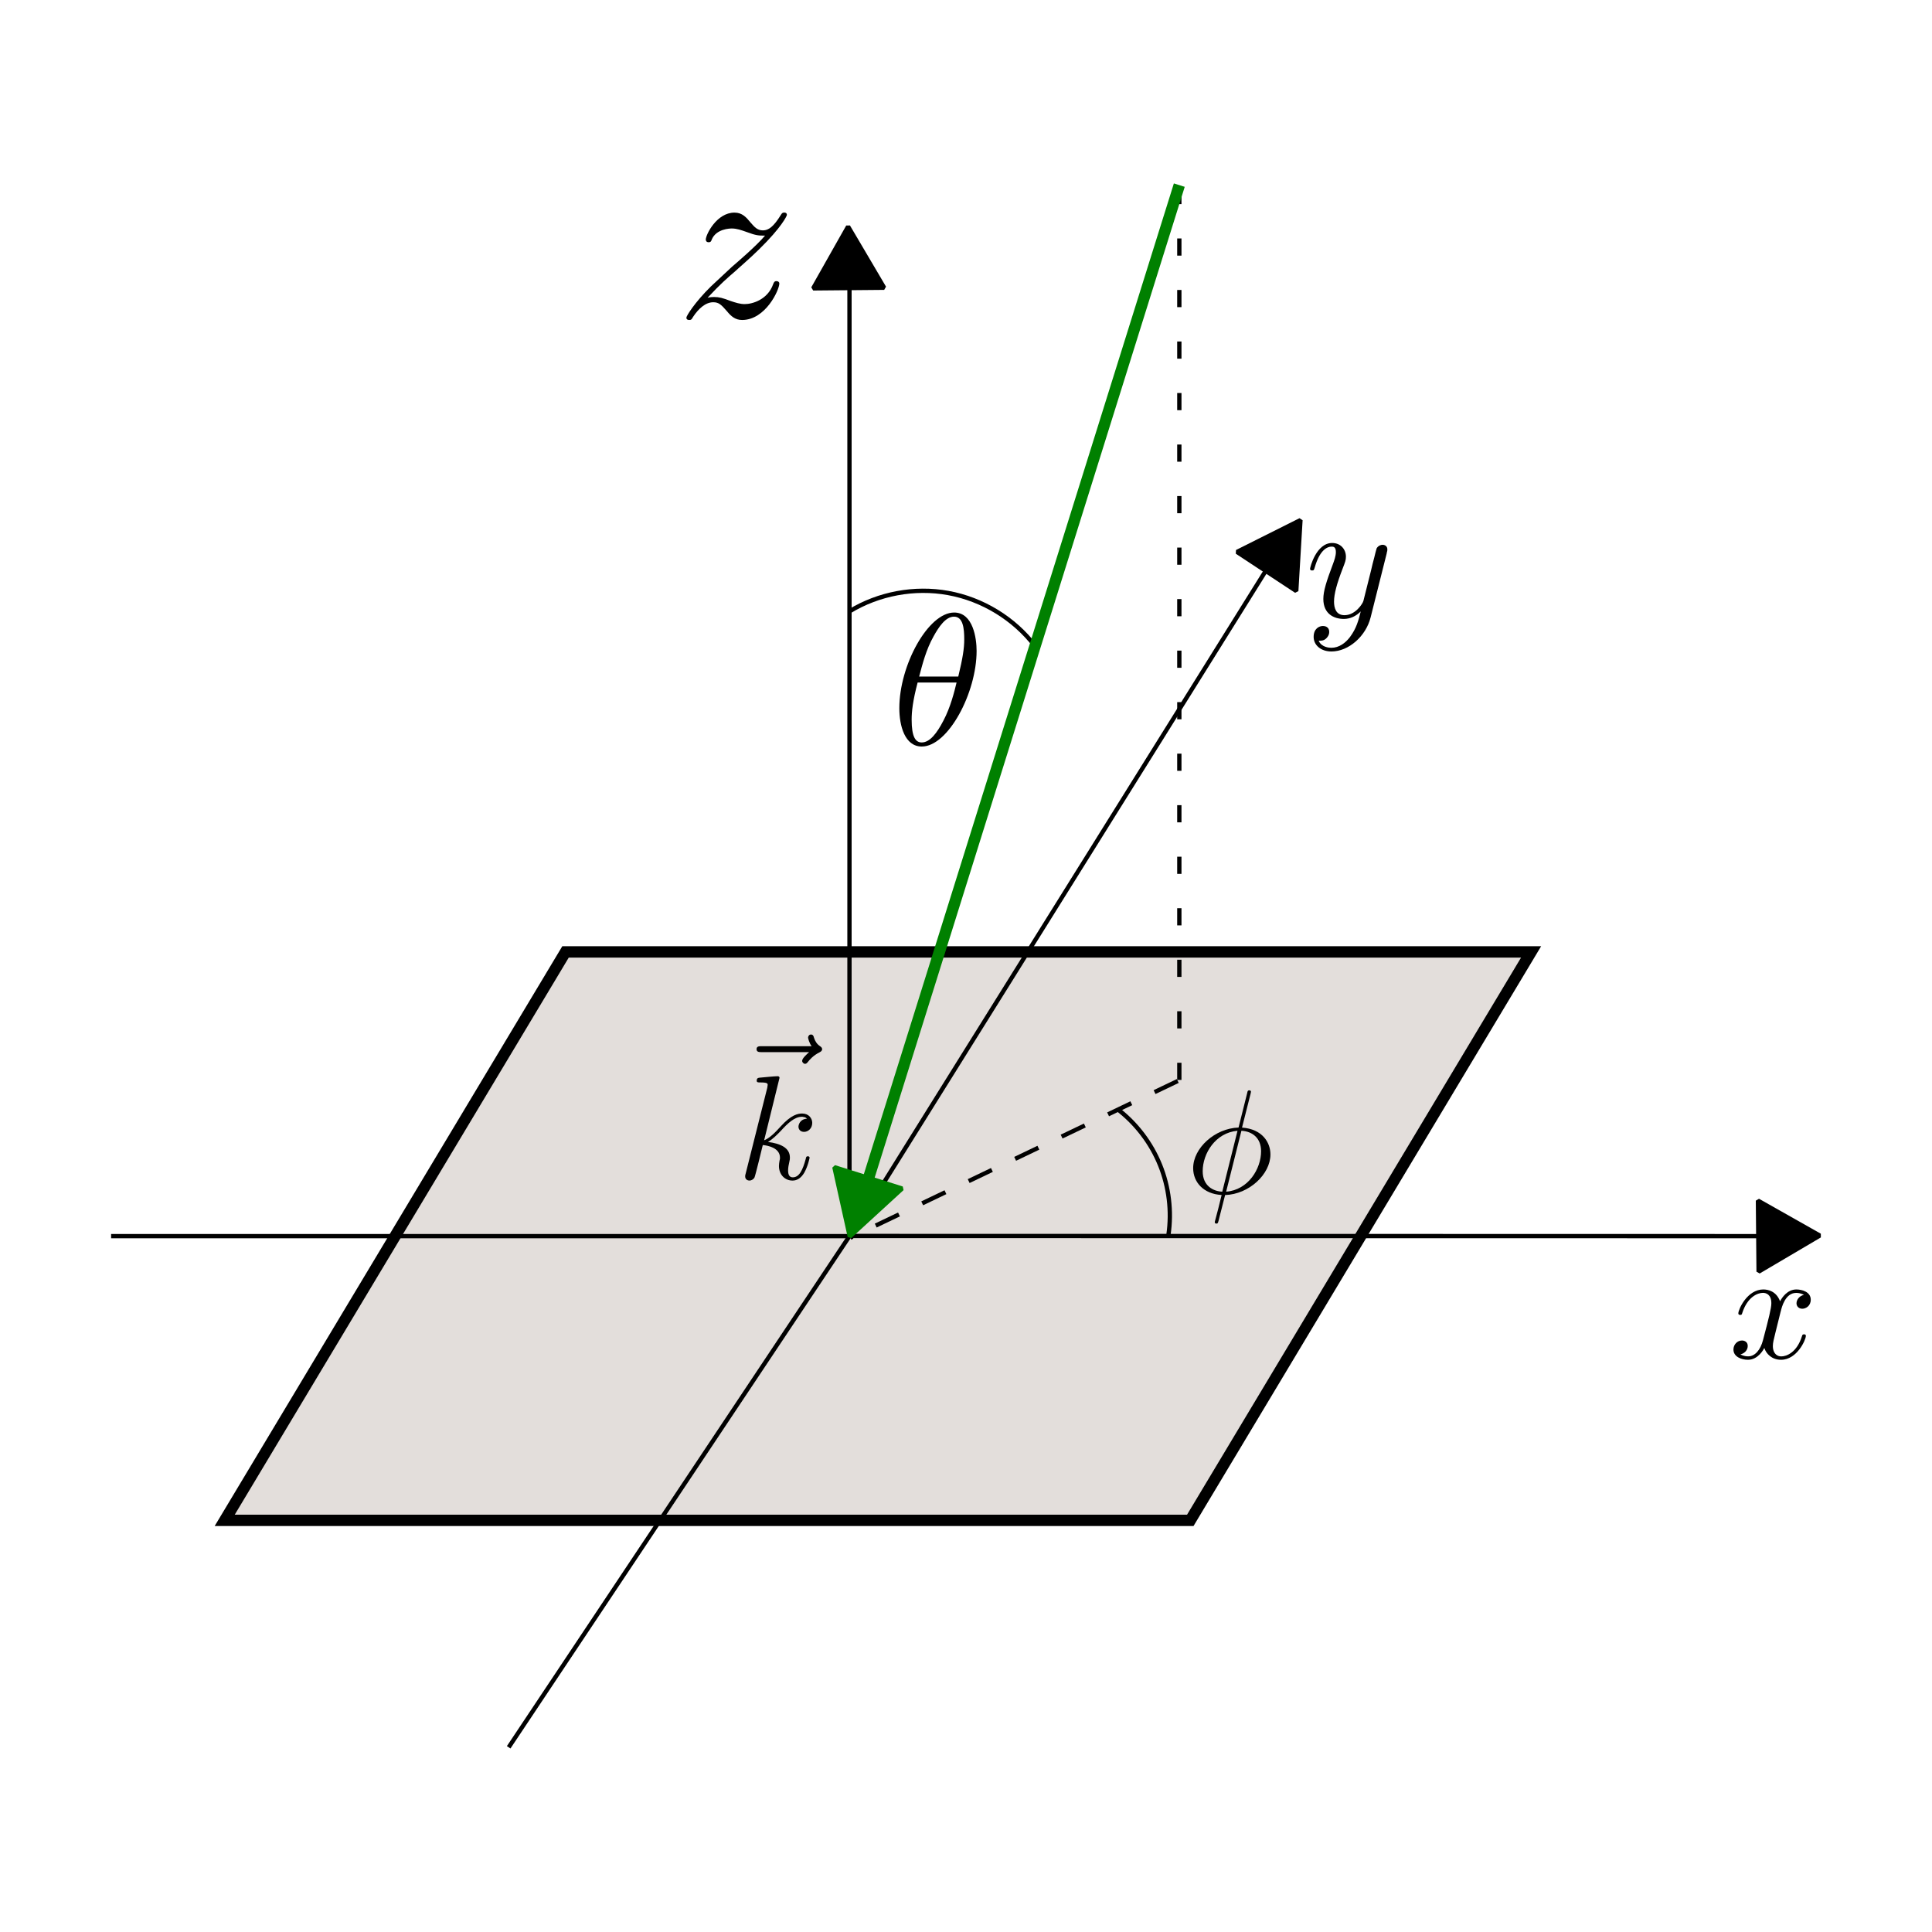 <?xml version="1.0" encoding="UTF-8" standalone="no"?>
<!-- Created with Inkscape (http://www.inkscape.org/) -->

<svg
   width="45mm"
   height="45mm"
   viewBox="0 0 45 45"
   version="1.1"
   id="svg5"
   inkscape:version="1.2.2 (b0a8486, 2022-12-01)"
   sodipodi:docname="theta_and_phi.svg"
   xml:space="preserve"
   xmlns:inkscape="http://www.inkscape.org/namespaces/inkscape"
   xmlns:sodipodi="http://sodipodi.sourceforge.net/DTD/sodipodi-0.dtd"
   xmlns="http://www.w3.org/2000/svg"
   xmlns:svg="http://www.w3.org/2000/svg"><sodipodi:namedview
     id="namedview7"
     pagecolor="#ffffff"
     bordercolor="#666666"
     borderopacity="1.0"
     inkscape:showpageshadow="2"
     inkscape:pageopacity="0.0"
     inkscape:pagecheckerboard="0"
     inkscape:deskcolor="#d1d1d1"
     inkscape:document-units="mm"
     showgrid="true"
     inkscape:zoom="4.6536375"
     inkscape:cx="68.333643"
     inkscape:cy="108.19493"
     inkscape:window-width="1973"
     inkscape:window-height="1353"
     inkscape:window-x="0"
     inkscape:window-y="25"
     inkscape:window-maximized="0"
     inkscape:current-layer="svg5"
     showguides="false"><inkscape:grid
       type="xygrid"
       id="grid2805"
       originx="0"
       originy="0" /></sodipodi:namedview><defs
     id="defs2"><inkscape:path-effect
       effect="spiro"
       id="path-effect5853"
       is_visible="true"
       lpeversion="1" /><inkscape:path-effect
       effect="spiro"
       id="path-effect5825"
       is_visible="true"
       lpeversion="1" /><inkscape:path-effect
       effect="spiro"
       id="path-effect5745"
       is_visible="true"
       lpeversion="1" /><inkscape:path-effect
       effect="spiro"
       id="path-effect5591"
       is_visible="true"
       lpeversion="1" /><inkscape:path-effect
       effect="spiro"
       id="path-effect5583"
       is_visible="true"
       lpeversion="1" /><inkscape:path-effect
       effect="spiro"
       id="path-effect5572"
       is_visible="true"
       lpeversion="1" /><inkscape:path-effect
       effect="spiro"
       id="path-effect5568"
       is_visible="true"
       lpeversion="1" /><inkscape:path-effect
       effect="spiro"
       id="path-effect5564"
       is_visible="true"
       lpeversion="1" /><inkscape:path-effect
       effect="spiro"
       id="path-effect2797"
       is_visible="true"
       lpeversion="1" /><inkscape:perspective
       sodipodi:type="inkscape:persp3d"
       inkscape:vp_x="0 : -39.000004 : 1"
       inkscape:vp_y="0 : 999.99998 : 0"
       inkscape:vp_z="105.00001 : -39.000004 : 1"
       inkscape:persp3d-origin="52.500003 : -63.66667 : 1"
       id="perspective1855" /><clipPath
       id="clip-0"><path
         clip-rule="nonzero"
         d="M 0.191,0 H 19 V 16.84 H 0.191 Z m 0,0"
         id="path15099" /></clipPath><clipPath
       id="clip-0-4"><path
         clip-rule="nonzero"
         d="M 0,0 H 17 V 23.785 H 0 Z m 0,0"
         id="path16578" /></clipPath><clipPath
       id="clip-0-7"><path
         clip-rule="nonzero"
         d="M 1,0 H 17 V 16.84 H 1 Z m 0,0"
         id="path18057" /></clipPath><clipPath
       id="clip-0-40"><path
         clip-rule="nonzero"
         d="M 1,0 H 16 V 26.641 H 1 Z m 0,0"
         id="path19536" /></clipPath><clipPath
       id="clip-0-5"><path
         clip-rule="nonzero"
         d="M 0.469,0 H 20 V 33 H 0.469 Z m 0,0"
         id="path21015" /></clipPath><clipPath
       id="clip-0-0"><path
         clip-rule="nonzero"
         d="M 0.461,10 H 18 V 35.84 H 0.461 Z m 0,0"
         id="path22494" /></clipPath></defs><g
     inkscape:label="Layer 1"
     inkscape:groupmode="layer"
     id="layer1" /><g
     id="g383"
     transform="translate(-21.224,-46.614)"><path
       style="fill:#e3dedb;stroke:#000000;stroke-width:0.265px;stroke-linecap:butt;stroke-linejoin:miter;stroke-opacity:1"
       d="m 34.396,68.786 -7.938,13.24 h 22.49 l 7.938,-13.24 z"
       id="path2807" /><path
       style="fill:none;stroke:#000000;stroke-width:0.1;stroke-linecap:butt;stroke-linejoin:miter;stroke-dasharray:none;stroke-opacity:1"
       d="M 41.01,75.406 H 23.812 Z"
       id="path3038" /><path
       style="fill:none;stroke:#000000;stroke-width:0.1;stroke-linecap:butt;stroke-linejoin:miter;stroke-dasharray:none;stroke-opacity:1"
       d="M 62.177,75.406 41.034,75.402 50.921,59.565"
       id="path3040"
       sodipodi:nodetypes="ccc" /><path
       style="fill:none;stroke:#000000;stroke-width:0.1;stroke-linecap:butt;stroke-linejoin:miter;stroke-dasharray:none;stroke-opacity:1"
       d="m 41.01,75.406 -7.938,11.906"
       id="path3042" /><path
       style="fill:none;stroke:#000000;stroke-width:0.1;stroke-linecap:butt;stroke-linejoin:miter;stroke-dasharray:none;stroke-opacity:1"
       d="M 41.01,52.917 V 75.406"
       id="path3044" /><path
       style="fill:none;stroke:#000000;stroke-width:0.1;stroke-linecap:butt;stroke-linejoin:miter;stroke-dasharray:0.4, 0.8;stroke-dashoffset:0;stroke-opacity:1"
       d="M 48.693,50.968 V 72.481"
       id="path3044-8" /><path
       style="fill:none;stroke:#000000;stroke-width:0.1;stroke-linecap:butt;stroke-linejoin:miter;stroke-dasharray:none;stroke-opacity:1"
       d="m 41.01,60.854 c 0.68,-0.415 1.515,-0.57 2.299,-0.428 0.798,0.144 1.536,0.596 2.028,1.24"
       id="path5743"
       inkscape:path-effect="#path-effect5745"
       inkscape:original-d="m 41.010416,60.854166 c 0,0 1.38475,-0.678376 2.298936,-0.428412 0.638548,0.174597 2.027671,1.240106 2.027671,1.240106"
       sodipodi:nodetypes="csc" /><path
       style="fill:#008000;stroke:#008000;stroke-width:0.265;stroke-linecap:butt;stroke-linejoin:miter;stroke-dasharray:none;stroke-dashoffset:0;stroke-opacity:1"
       d="m 41.342,74.414 7.35,-23.488"
       id="path3046" /><path
       style="fill:none;stroke:#000000;stroke-width:0.265px;stroke-linecap:butt;stroke-linejoin:miter;stroke-opacity:1"
       d="M 41.01,60.854 Z"
       id="path5581"
       inkscape:path-effect="#path-effect5583"
       inkscape:original-d="m 41.010416,60.854166 c -2.64e-4,-11.906515 2.65e-4,23.812764 0,0 z" /><path
       style="fill:none;stroke:#000000;stroke-width:0;stroke-linecap:butt;stroke-linejoin:miter;stroke-dasharray:none;stroke-opacity:1"
       d="m 41.029,75.371 5.242,-2.097"
       id="path5823"
       inkscape:path-effect="#path-effect5825"
       inkscape:original-d="m 41.029088,75.370615 5.241602,-2.09664" /><path
       style="fill:none;stroke:#000000;stroke-width:0.1;stroke-linecap:butt;stroke-linejoin:miter;stroke-dasharray:0.6, 0.6;stroke-dashoffset:0;stroke-opacity:1"
       d="m 48.657,71.792 c -2.542,1.217 -5.085,2.434 -7.627,3.651"
       id="path5849" /><path
       style="fill:none;stroke:#000000;stroke-width:0.1;stroke-linecap:butt;stroke-linejoin:miter;stroke-dasharray:none;stroke-opacity:1"
       d="m 48.44,75.371 c 0.079,-0.545 0.011,-1.11 -0.196,-1.621 -0.208,-0.514 -0.557,-0.971 -0.997,-1.307"
       id="path5851"
       inkscape:path-effect="#path-effect5853"
       inkscape:original-d="m 48.439628,75.370615 c 0,0 -0.02405,-1.146628 -0.195672,-1.62062 -0.21167,-0.584584 -0.997245,-1.307447 -0.997245,-1.307447"
       sodipodi:nodetypes="csc" /><path
       sodipodi:type="star"
       style="fill:#000000;fill-opacity:1;fill-rule:evenodd;stroke:#000000;stroke-width:0.1;stroke-linecap:round;stroke-linejoin:bevel;stroke-dasharray:none;stroke-dashoffset:0;stroke-opacity:1;paint-order:markers fill stroke;stop-color:#000000"
       id="path5855"
       inkscape:flatsided="true"
       sodipodi:sides="3"
       sodipodi:cx="59.212025"
       sodipodi:cy="74.972977"
       sodipodi:r1="0.95504475"
       sodipodi:r2="0.47752237"
       sodipodi:arg1="2.0852476"
       sodipodi:arg2="3.1324452"
       inkscape:rounded="0"
       inkscape:randomized="0"
       d="m 58.742,75.804 -0.015,-1.654 1.44,0.814 z"
       inkscape:transform-center-x="-0.2349676"
       inkscape:transform-center-y="0.0043671125"
       transform="translate(3.443,0.429)" /><path
       sodipodi:type="star"
       style="fill:#000000;fill-opacity:1;fill-rule:evenodd;stroke:#000000;stroke-width:0.1;stroke-linecap:round;stroke-linejoin:bevel;stroke-dasharray:none;stroke-dashoffset:0;stroke-opacity:1;paint-order:markers fill stroke;stop-color:#000000"
       id="path5855-0"
       inkscape:flatsided="true"
       sodipodi:sides="3"
       sodipodi:cx="59.212025"
       sodipodi:cy="74.972977"
       sodipodi:r1="0.95504475"
       sodipodi:r2="0.47752237"
       sodipodi:arg1="2.0852476"
       sodipodi:arg2="3.1324452"
       inkscape:rounded="0"
       inkscape:randomized="0"
       d="m 58.742,75.804 -0.015,-1.654 1.44,0.814 z"
       inkscape:transform-center-x="-0.0043673396"
       inkscape:transform-center-y="-0.23496767"
       transform="rotate(-90,39.036,73.022)" /><path
       sodipodi:type="star"
       style="fill:#008000;fill-opacity:1;fill-rule:evenodd;stroke:#008000;stroke-width:0.1;stroke-linecap:round;stroke-linejoin:bevel;stroke-dasharray:none;stroke-dashoffset:0;stroke-opacity:1;paint-order:markers fill stroke;stop-color:#000000"
       id="path5855-0-0"
       inkscape:flatsided="true"
       sodipodi:sides="3"
       sodipodi:cx="59.212025"
       sodipodi:cy="74.972977"
       sodipodi:r1="0.95504475"
       sodipodi:r2="0.47752237"
       sodipodi:arg1="2.0852476"
       sodipodi:arg2="3.1324452"
       inkscape:rounded="0"
       inkscape:randomized="0"
       d="m 58.742,75.804 -0.015,-1.654 1.44,0.814 z"
       inkscape:transform-center-x="-0.1434898"
       inkscape:transform-center-y="0.10346127"
       transform="rotate(108.011,50.428,68.234)" /><path
       sodipodi:type="star"
       style="fill:#000000;fill-opacity:1;fill-rule:evenodd;stroke:#000000;stroke-width:0.1;stroke-linecap:round;stroke-linejoin:bevel;stroke-dasharray:none;stroke-dashoffset:0;stroke-opacity:1;paint-order:markers fill stroke;stop-color:#000000"
       id="path5855-0-7"
       inkscape:flatsided="true"
       sodipodi:sides="3"
       sodipodi:cx="59.212025"
       sodipodi:cy="74.972977"
       sodipodi:r1="0.95504475"
       sodipodi:r2="0.47752237"
       sodipodi:arg1="2.0852476"
       sodipodi:arg2="3.1324452"
       inkscape:rounded="0"
       inkscape:randomized="0"
       d="m 58.742,75.804 -0.015,-1.654 1.44,0.814 z"
       inkscape:transform-center-x="0.21388857"
       inkscape:transform-center-y="0.028238479"
       transform="rotate(-56.086,40.601,74.968)" /><path
       fill-rule="nonzero"
       fill="#000000"
       fill-opacity="1"
       d="m 62.702,77.155 c 0.022,-0.094 0.105,-0.427 0.358,-0.427 0.018,0 0.105,0 0.181,0.047 -0.101,0.018 -0.173,0.109 -0.173,0.195 0,0.058 0.039,0.127 0.137,0.127 0.079,0 0.195,-0.065 0.195,-0.21 0,-0.188 -0.213,-0.239 -0.336,-0.239 -0.21,0 -0.336,0.192 -0.379,0.275 -0.09,-0.239 -0.286,-0.275 -0.39,-0.275 -0.376,0 -0.582,0.466 -0.582,0.557 0,0.036 0.036,0.036 0.043,0.036 0.029,0 0.04,-0.007 0.047,-0.04 0.123,-0.383 0.361,-0.474 0.484,-0.474 0.068,0 0.195,0.033 0.195,0.242 0,0.112 -0.061,0.355 -0.195,0.861 -0.058,0.224 -0.185,0.376 -0.344,0.376 -0.022,0 -0.105,0 -0.181,-0.047 0.09,-0.018 0.17,-0.094 0.17,-0.195 0,-0.098 -0.079,-0.127 -0.134,-0.127 -0.109,0 -0.199,0.094 -0.199,0.21 0,0.166 0.18,0.239 0.34,0.239 0.239,0 0.369,-0.253 0.379,-0.275 0.043,0.134 0.174,0.275 0.39,0.275 0.372,0 0.578,-0.466 0.578,-0.557 0,-0.036 -0.032,-0.036 -0.043,-0.036 -0.033,0 -0.04,0.015 -0.047,0.04 -0.119,0.387 -0.365,0.474 -0.48,0.474 -0.141,0 -0.199,-0.116 -0.199,-0.239 0,-0.079 0.022,-0.159 0.061,-0.318 l 0.123,-0.495"
       id="path15104"
       clip-path="url(#clipPath15119)"
       style="stroke-width:0.353" /><path
       fill-rule="nonzero"
       fill="#000000"
       fill-opacity="1"
       d="m 53.522,59.499 c 0.016,-0.054 0.016,-0.062 0.016,-0.09 0,-0.071 -0.055,-0.106 -0.113,-0.106 -0.039,0 -0.101,0.023 -0.136,0.082 -0.008,0.02 -0.039,0.141 -0.055,0.211 -0.027,0.102 -0.055,0.207 -0.078,0.313 l -0.176,0.702 c -0.015,0.059 -0.183,0.332 -0.441,0.332 -0.2,0 -0.243,-0.172 -0.243,-0.316 0,-0.18 0.067,-0.422 0.199,-0.765 0.062,-0.16 0.078,-0.203 0.078,-0.281 0,-0.175 -0.125,-0.32 -0.32,-0.32 -0.371,0 -0.515,0.566 -0.515,0.601 0,0.039 0.039,0.039 0.047,0.039 0.039,0 0.043,-0.008 0.062,-0.071 0.105,-0.367 0.262,-0.484 0.395,-0.484 0.031,0 0.097,0 0.097,0.125 0,0.098 -0.039,0.199 -0.066,0.274 -0.156,0.414 -0.226,0.636 -0.226,0.82 0,0.347 0.246,0.465 0.477,0.465 0.152,0 0.285,-0.066 0.394,-0.175 -0.051,0.203 -0.098,0.394 -0.254,0.601 -0.102,0.133 -0.25,0.246 -0.43,0.246 -0.054,0 -0.23,-0.012 -0.296,-0.164 0.062,0 0.113,0 0.168,-0.047 0.039,-0.035 0.078,-0.086 0.078,-0.16 0,-0.121 -0.106,-0.137 -0.145,-0.137 -0.09,0 -0.218,0.063 -0.218,0.254 0,0.195 0.172,0.34 0.414,0.34 0.402,0 0.804,-0.355 0.914,-0.797 l 0.375,-1.492"
       id="path16583"
       clip-path="url(#clipPath16598)"
       style="stroke-width:0.353" /><path
       fill-rule="nonzero"
       fill="#000000"
       fill-opacity="1"
       d="m 37.708,53.546 c 0.298,-0.32 0.458,-0.458 0.657,-0.629 0,-0.005 0.342,-0.298 0.541,-0.497 0.524,-0.513 0.646,-0.778 0.646,-0.8 0,-0.055 -0.05,-0.055 -0.061,-0.055 -0.038,0 -0.055,0.011 -0.083,0.061 -0.165,0.265 -0.281,0.354 -0.414,0.354 -0.133,0 -0.199,-0.083 -0.282,-0.176 -0.104,-0.127 -0.199,-0.238 -0.381,-0.238 -0.414,0 -0.668,0.513 -0.668,0.629 0,0.028 0.017,0.061 0.067,0.061 0.049,0 0.061,-0.028 0.071,-0.061 0.105,-0.253 0.425,-0.259 0.469,-0.259 0.116,0 0.221,0.038 0.348,0.083 0.221,0.083 0.282,0.083 0.425,0.083 -0.199,0.238 -0.663,0.634 -0.767,0.723 l -0.497,0.464 c -0.375,0.37 -0.568,0.684 -0.568,0.723 0,0.055 0.055,0.055 0.067,0.055 0.044,0 0.055,-0.011 0.088,-0.071 0.127,-0.193 0.292,-0.342 0.469,-0.342 0.127,0 0.182,0.049 0.321,0.209 0.094,0.116 0.193,0.204 0.353,0.204 0.546,0 0.867,-0.7 0.867,-0.85 0,-0.028 -0.022,-0.055 -0.067,-0.055 -0.05,0 -0.061,0.033 -0.077,0.072 -0.127,0.358 -0.48,0.463 -0.662,0.463 -0.11,0 -0.209,-0.033 -0.325,-0.071 -0.188,-0.072 -0.271,-0.094 -0.387,-0.094 -0.011,0 -0.099,0 -0.149,0.017"
       id="path18062"
       clip-path="url(#clipPath18077)"
       style="stroke-width:0.353" /><path
       fill-rule="nonzero"
       fill="#000000"
       fill-opacity="1"
       d="m 43.971,61.775 c 0,-0.288 -0.079,-0.894 -0.523,-0.894 -0.606,0 -1.277,1.229 -1.277,2.227 0,0.41 0.127,0.894 0.523,0.894 0.614,0 1.277,-1.251 1.277,-2.227 z m -1.338,0.597 c 0.074,-0.279 0.161,-0.627 0.336,-0.937 0.118,-0.214 0.279,-0.458 0.475,-0.458 0.213,0 0.239,0.279 0.239,0.528 0,0.214 -0.035,0.436 -0.139,0.867 z m 0.871,0.14 c -0.048,0.201 -0.139,0.571 -0.305,0.885 -0.153,0.296 -0.318,0.51 -0.506,0.51 -0.144,0 -0.235,-0.127 -0.235,-0.532 0,-0.183 0.026,-0.436 0.139,-0.863 h 0.906"
       id="path19541"
       clip-path="url(#clipPath19556)"
       style="stroke-width:0.353" /><path
       fill-rule="nonzero"
       fill="#000000"
       fill-opacity="1"
       d="m 50.352,72.092 c 0,-0.007 0.01,-0.045 0.01,-0.048 0,-0.003 0,-0.034 -0.04,-0.034 -0.03,0 -0.04,0.01 -0.05,0.069 l -0.2,0.798 c -0.549,0.017 -1.057,0.477 -1.057,0.946 0,0.328 0.242,0.601 0.663,0.625 -0.03,0.107 -0.05,0.217 -0.08,0.324 -0.04,0.162 -0.08,0.294 -0.08,0.304 0,0.034 0.02,0.038 0.04,0.038 0.02,0 0.02,-0.003 0.03,-0.013 0.007,-0.007 0.03,-0.09 0.04,-0.138 l 0.131,-0.514 c 0.556,-0.017 1.056,-0.483 1.056,-0.946 0,-0.273 -0.183,-0.591 -0.662,-0.625 z m -0.659,2.279 c -0.207,-0.01 -0.456,-0.131 -0.456,-0.477 0,-0.414 0.298,-0.898 0.811,-0.942 z m 0.445,-1.419 c 0.262,0.014 0.459,0.173 0.459,0.477 0,0.407 -0.296,0.901 -0.814,0.942 l 0.356,-1.419"
       id="path21020"
       clip-path="url(#clipPath21035)"
       style="stroke-width:0.353" /><g
       id="g22514"
       transform="matrix(0.096,0,0,0.096,38.491,70.691)"
       style="stroke-width:3.659"><path
         fill-rule="nonzero"
         fill="#000000"
         fill-opacity="1"
         d="m 16.445,4.469 c -0.504,0.469 -1.688,1.473 -1.688,2.121 0,0.359 0.359,0.719 0.715,0.719 0.324,0 0.504,-0.254 0.684,-0.469 0.434,-0.539 1.258,-1.543 2.84,-2.336 0.25,-0.141 0.609,-0.32 0.609,-0.754 0,-0.359 -0.25,-0.539 -0.504,-0.719 C 18.312,2.496 17.918,1.848 17.629,0.984 17.559,0.66 17.414,0.195 16.91,0.195 c -0.5,0 -0.715,0.465 -0.715,0.754 0,0.18 0.285,1.328 0.859,2.082 H 4.953 c -0.609,0 -1.258,0 -1.258,0.719 0,0.719 0.648,0.719 1.258,0.719 h 11.492"
         id="path22499"
         style="stroke-width:13.392" /><g
         clip-path="url(#clip-0-0)"
         id="g22503"
         style="stroke-width:3.659"><path
           fill-rule="nonzero"
           fill="#000000"
           fill-opacity="1"
           d="m 9.266,10.707 c 0,-0.035 0,-0.395 -0.465,-0.395 -0.828,0 -3.449,0.289 -4.383,0.359 -0.285,0.035 -0.684,0.074 -0.684,0.719 0,0.434 0.324,0.434 0.863,0.434 1.723,0 1.797,0.25 1.797,0.609 l -0.109,0.719 -5.207,20.688 c -0.145,0.5 -0.145,0.57 -0.145,0.789 0,0.824 0.719,1.004 1.043,1.004 0.469,0 1.004,-0.324 1.219,-0.754 C 3.375,34.555 4.992,27.91 5.207,27.012 6.43,27.121 9.375,27.695 9.375,30.066 c 0,0.25 0,0.395 -0.109,0.754 C 9.195,31.254 9.125,31.684 9.125,32.078 c 0,2.117 1.434,3.555 3.301,3.555 1.078,0 2.047,-0.574 2.84,-1.902 0.895,-1.582 1.293,-3.555 1.293,-3.629 0,-0.359 -0.324,-0.359 -0.434,-0.359 -0.359,0 -0.395,0.145 -0.5,0.648 -0.719,2.621 -1.547,4.453 -3.125,4.453 -0.684,0 -1.152,-0.395 -1.152,-1.688 0,-0.613 0.145,-1.438 0.289,-2.012 0.145,-0.609 0.145,-0.754 0.145,-1.113 0,-2.336 -2.262,-3.375 -5.316,-3.77 1.113,-0.648 2.262,-1.797 3.09,-2.66 1.723,-1.902 3.375,-3.449 5.133,-3.449 0.219,0 0.254,0 0.324,0.039 0.434,0.07 0.469,0.07 0.754,0.285 0.074,0.035 0.074,0.074 0.145,0.145 -1.723,0.109 -2.047,1.508 -2.047,1.938 0,0.578 0.395,1.258 1.363,1.258 0.934,0 1.977,-0.789 1.977,-2.188 0,-1.078 -0.824,-2.266 -2.441,-2.266 -1.004,0 -2.656,0.289 -5.242,3.16 -1.223,1.367 -2.621,2.801 -3.988,3.34 l 3.734,-15.156"
           id="path22501"
           style="stroke-width:13.392" /></g></g></g></svg>
